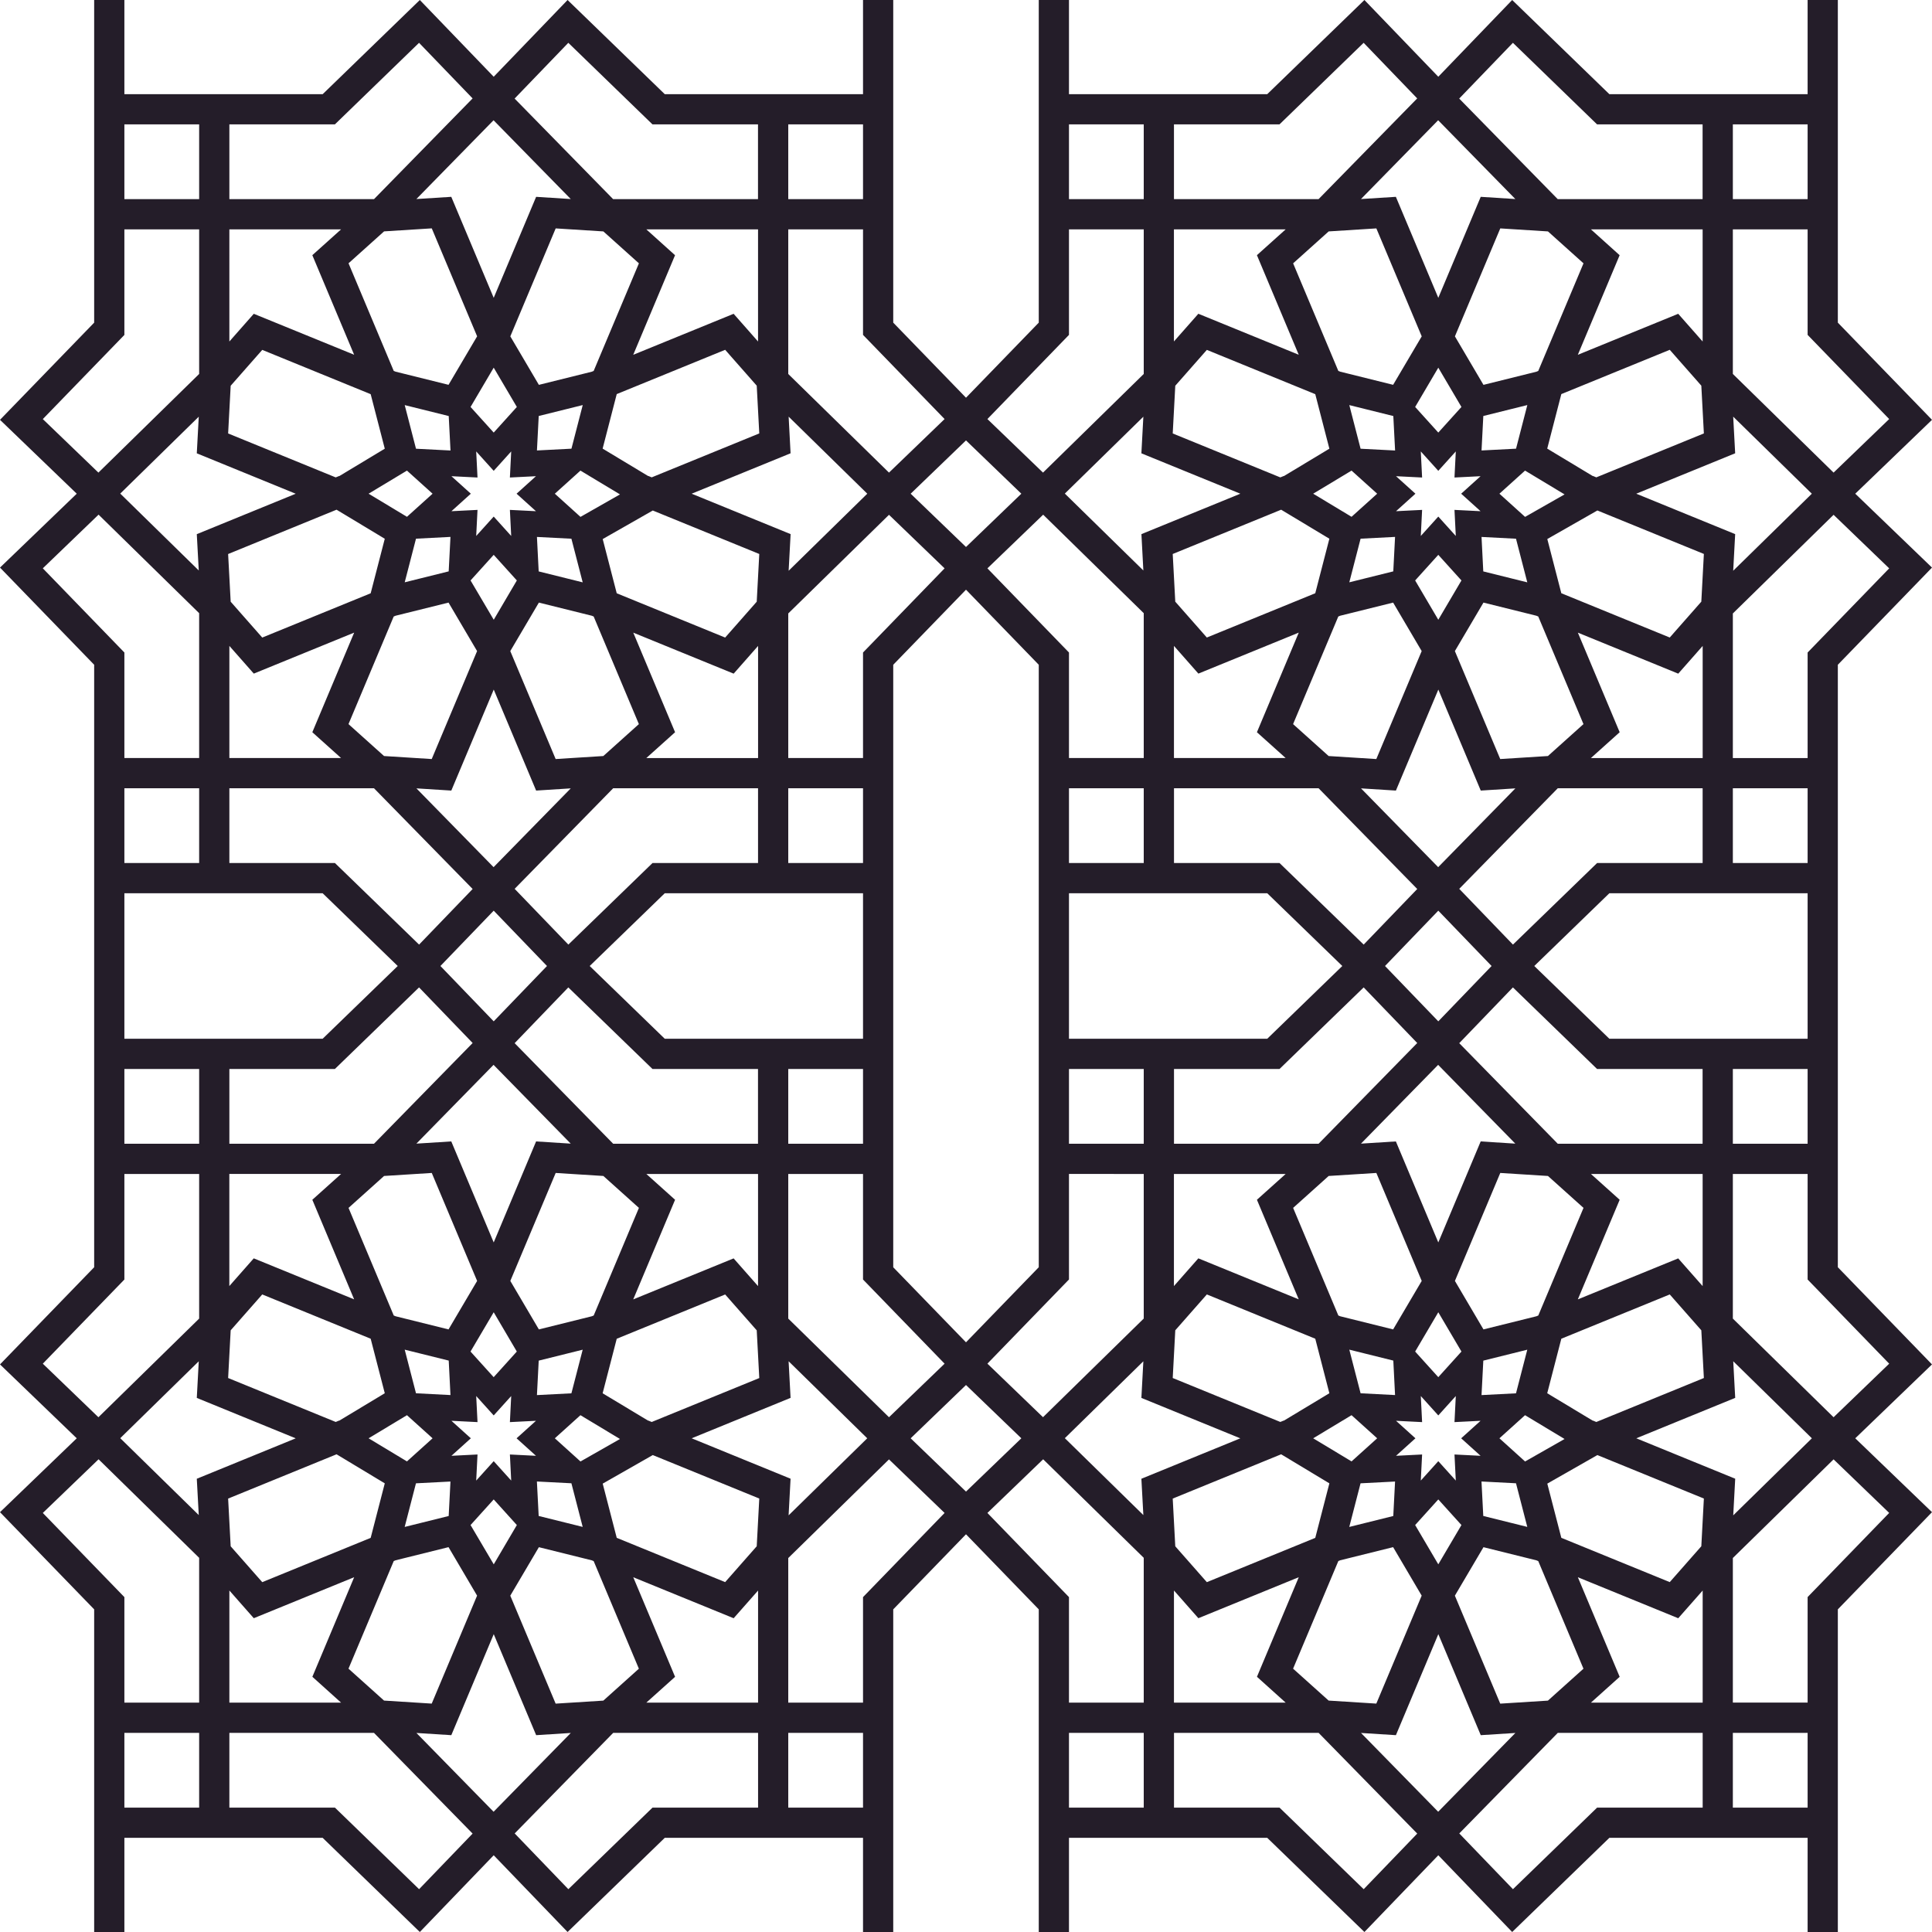 <?xml version="1.0" encoding="UTF-8" standalone="no"?><svg xmlns="http://www.w3.org/2000/svg" xmlns:xlink="http://www.w3.org/1999/xlink" fill="#000000" height="500" preserveAspectRatio="xMidYMid meet" version="1" viewBox="0.0 0.0 500.0 500.0" width="500" zoomAndPan="magnify"><g id="change1_1"><path d="M475.63,296v-19.35v-7.82V250v-18.83v-7.82V204v-7.82v-24.14l21.64-22.33v0l2.73-2.82l-19.86-19.12 L500,108.65l-2.73-2.82v0l-21.64-22.33V59.36v-7.82V32.19v-7.82V0h-7.82v24.37h-27.17h-24.14L391.35,0l-19.12,19.86L353.11,0 l-25.15,24.37h-24.14h-27.17V0h-7.82v24.37v3.91v3.91v27.17v24.14L250,102.93l-18.83-19.43V59.36v-7.82V32.19v-7.82V0h-7.82v24.37 h-27.17h-24.14L146.89,0l-19.12,19.86L108.65,0L83.51,24.37H59.36H32.19V0h-7.82v24.37v3.91v3.91v27.17v24.14L0,108.65l19.86,19.12 L0,146.89l24.37,25.15v24.14v27.17v3.91v3.91V250v18.83v3.91v3.91v27.17v24.14L0,353.11l19.86,19.12L0,391.35l24.37,25.15v24.14 v27.17v3.91v3.91V500h7.82v-24.37h27.17h24.14L108.65,500l19.12-19.86L146.89,500l25.15-24.37h24.14h27.17V500h7.82v-24.37v-7.82 v-19.35v-7.82v-24.14L250,397.07l18.83,19.43v24.14v27.17v3.91v3.91V500h7.82v-24.37h27.17h24.14L353.11,500l19.12-19.86L391.35,500 l25.15-24.37h24.14h27.17V500h7.82v-24.37v-7.82v-19.35v-7.82v-24.14l21.64-22.33v0l2.73-2.82l-19.86-19.12L500,353.11l-2.73-2.82v0 l-21.64-22.33v-24.14V296z M448.46,32.19h19.35v19.35h-19.35V32.19z M448.46,59.36h19.35v27.31l21.11,21.78l-14.39,13.86 l-26.07-25.53V59.36z M423.46,127.77l25.6-10.46l-0.51-9.48l20.35,19.94l-20.35,19.94l0.51-9.48L423.46,127.77z M440.64,268.83 h-24.14L397.07,250l19.43-18.83h24.14h27.17V250v18.83H440.64z M467.81,276.65V296h-19.35v-19.35H467.81z M448.56,352.29 l20.35,19.94l-20.35,19.94l0.51-9.48l-25.6-10.46l25.6-10.46L448.56,352.29z M413.12,368.01l-0.28-0.12l0,0l-0.61-0.25l-0.04,0.02 l-11.77-7.09l3.65-14.11l28.06-11.46l8.17,9.28l0.66,12.35L413.12,368.01z M332.73,440.64h-28.91v-29.02l6.32,7.17l25.98-10.61 l-10.82,25.77L332.73,440.64z M346.36,404l0.15-0.06l0.34-0.14l13.69-3.4l7.39,12.55l-11.74,27.94l-12.34-0.78l-9.2-8.26L346.36,404 z M295.9,392.1l-20.32-19.9l20.32-19.9l-0.51,9.48l25.6,10.46l-25.6,10.46L295.9,392.1z M179,372.23l25.6-10.46l-0.51-9.48 l20.35,19.94l-20.35,19.94l0.51-9.48L179,372.23z M88.27,440.64H59.36v-29.02l6.32,7.17l25.98-10.61l-10.82,25.77L88.27,440.64z M101.9,404l0.15-0.06l0.34-0.14l13.69-3.4l7.39,12.55l-11.74,27.94l-12.34-0.78l-9.2-8.26L101.9,404z M51.44,392.1l-20.32-19.9 l20.32-19.9l-0.51,9.48l25.6,10.46l-25.6,10.46L51.44,392.1z M59.36,231.17h24.14L102.93,250l-19.43,18.83H59.36H32.19V250v-18.83 H59.36z M32.19,223.35V204h19.35v19.35H32.19z M51.44,147.64l-20.32-19.9l20.32-19.9l-0.51,9.48l25.6,10.46l-25.6,10.46 L51.44,147.64z M87.1,131.91l12.48,7.52l-3.65,14.11l-28.06,11.46l-8.17-9.28l-0.66-12.34L87.1,131.91z M167.27,59.36h28.91v29.02 l-6.32-7.17l-25.98,10.61l10.82-25.77L167.27,59.36z M153.64,96l-0.49,0.2l-13.69,3.4l-7.39-12.55l11.74-27.94l12.34,0.78l9.2,8.26 L153.64,96z M204.1,107.83l20.35,19.94l-20.35,19.94l0.51-9.48L179,127.77l25.6-10.46L204.1,107.83z M196.18,268.83h-24.14 L152.61,250l19.43-18.83h24.14h27.17V250v18.83H196.18z M223.35,276.65V296H204v-19.35H223.35z M139.46,344.05l-7.39-12.55 l11.74-27.94l12.34,0.78l9.2,8.26l-11.7,27.85l-0.49,0.2L139.46,344.05z M150.8,349.3l-2.92,11.29l-8.92,0.46l0.46-8.92L150.8,349.3 z M147.88,383.87l2.92,11.29l-11.39-2.83l-0.46-8.92L147.88,383.87z M138.71,376.76l-6.75-0.34l0.34,6.75l-4.53-5.02l-4.53,5.02 l0.34-6.75l-6.75,0.34l5.02-4.53l-5.02-4.53l6.75,0.34l-0.34-6.75l4.53,5.02l4.53-5.02l-0.34,6.75l6.75-0.34l-5.02,4.53 L138.71,376.76z M116.08,344.05l-13.69-3.4l-0.34-0.14l-0.15-0.06L90.2,312.6l9.2-8.26l12.34-0.78l11.74,27.94L116.08,344.05z M116.58,361.04l-8.92-0.46l-2.92-11.29l11.39,2.83L116.58,361.04z M116.08,155.95l7.39,12.55l-11.74,27.94l-12.34-0.78l-9.2-8.26 l11.7-27.85l0.15-0.06l0.34-0.14L116.08,155.95z M104.74,150.7l2.92-11.29l8.92-0.46l-0.46,8.92L104.74,150.7z M107.66,116.13 l-2.92-11.29l11.39,2.83l0.46,8.92L107.66,116.13z M116.83,123.24l6.75,0.34l-0.34-6.75l4.53,5.02l4.53-5.02l-0.34,6.75l6.75-0.34 l-5.02,4.53l5.02,4.53l-6.75-0.34l0.34,6.75l-4.53-5.02l-4.53,5.02l0.34-6.75l-6.75,0.34l5.02-4.53L116.83,123.24z M139.46,155.95 l13.69,3.4l0.34,0.14l0.15,0.06l11.7,27.85l-9.2,8.26l-12.34,0.78l-11.74-27.94L139.46,155.95z M138.96,138.96l8.92,0.46l2.92,11.29 l-11.39-2.83L138.96,138.96z M127.77,321.54l-10.98-26.14l-9.03,0.57l19.97-20.39l19.97,20.39l-8.96-0.57L127.77,321.54z M127.77,339.61l5.98,10.17l-5.99,6.63l-5.99-6.63L127.77,339.61z M113.98,250l13.79-14.32L141.56,250l-13.79,14.32L113.98,250z M138.75,204.6l8.96-0.57l-19.97,20.39l-19.97-20.39l9.03,0.57l10.98-26.14L138.75,204.6z M121.78,150.22l5.99-6.63l5.99,6.63 l-5.98,10.17L121.78,150.22z M133.19,230.03l25.5-26.03h37.49v19.35h-27.31l-21.78,21.11L133.19,230.03z M167.27,196.18l7.44-6.68 l-10.82-25.77l25.98,10.61l6.32-7.17v29.02H167.27z M80.83,189.5l7.44,6.68H59.36v-29.02l6.32,7.17l25.98-10.61L80.83,189.5z M96.79,204l25.53,26.07l-13.86,14.39l-21.78-21.11H59.36V204H96.79z M122.32,269.93L96.79,296H59.36v-19.35h27.31l21.78-21.11 L122.32,269.93z M88.27,303.82l-7.44,6.68l10.82,25.77l-25.98-10.61l-6.32,7.17v-29.02H88.27z M174.71,310.5l-7.44-6.68h28.91v29.02 l-6.32-7.17l-25.98,10.61L174.71,310.5z M158.69,296l-25.5-26.03l13.89-14.43l21.78,21.11h27.31V296H158.69z M204,223.35V204h19.35 v19.35H204z M204,196.18v-37.42l26.07-25.53l14.39,13.86l-21.11,21.78v27.31H204z M196.5,143.37l-0.66,12.35l-8.17,9.28 l-28.06-11.46l-3.63-14.03l12.96-7.39L196.5,143.37z M150.23,133.77l-6.64-6l6.63-5.98l10.23,6.16L150.23,133.77z M138.96,116.58 l0.46-8.92l11.39-2.83l-2.92,11.29L138.96,116.58z M133.76,105.32l-5.99,6.63l-5.99-6.63l5.99-10.17L133.76,105.32z M116.08,99.59 l-13.69-3.4l-0.34-0.14L101.9,96L90.2,68.14l9.2-8.26l12.34-0.78l11.74,27.94L116.08,99.59z M105.32,121.79l6.63,5.98l-6.63,5.98 l-9.93-5.98L105.32,121.79z M51.54,276.65V296H32.19v-19.35H51.54z M59.04,356.63l0.66-12.35l8.17-9.28l28.06,11.46l3.65,14.11 l-11.77,7.09l-0.04-0.02l-0.89,0.36L59.04,356.63z M105.32,366.25l6.63,5.98l-6.63,5.98l-9.93-5.98L105.32,366.25z M116.58,383.42 l-0.46,8.92l-11.39,2.83l2.92-11.29L116.58,383.42z M121.78,394.68l5.99-6.63l5.99,6.63l-5.98,10.17L121.78,394.68z M139.46,400.41 l13.69,3.4l0.34,0.14l0.15,0.06l11.7,27.85l-9.2,8.26l-12.34,0.78l-11.74-27.94L139.46,400.41z M150.23,378.23l-6.64-6l6.63-5.98 l10.23,6.16L150.23,378.23z M155.96,360.58l3.65-14.11l28.06-11.46l8.17,9.28l0.66,12.35l-27.84,11.37l-0.28-0.12l0,0l-0.61-0.25 l-0.04,0.02L155.96,360.58z M204,341.25v-37.42h19.35v27.31l21.11,21.78l-14.39,13.86L204,341.25z M231.17,327.97v-24.14V296v-19.35 v-7.82V250v-18.83v-7.82V204v-7.82v-24.14L250,152.61l18.83,19.43v24.14v27.17v3.91v3.91V250v18.83v3.91v3.91v27.17v24.14 L250,347.39L231.17,327.97z M321,127.77l-25.6,10.46l0.5,9.41l-20.32-19.9l20.32-19.9l-0.51,9.48L321,127.77z M411.73,59.36h28.91 v29.02l-6.32-7.17l-25.98,10.61l10.82-25.77L411.73,59.36z M398.1,96l-0.49,0.2l-13.69,3.4l-7.39-12.55l11.74-27.94l12.34,0.78 l9.2,8.26L398.1,96z M383.92,344.05l-7.39-12.55l11.74-27.94l12.34,0.78l9.2,8.26l-11.7,27.85l-0.49,0.2L383.92,344.05z M395.26,349.3l-2.92,11.29l-8.92,0.46l0.46-8.92L395.26,349.3z M392.34,383.87l2.92,11.29l-11.39-2.83l-0.46-8.92L392.34,383.87z M383.17,376.76l-6.75-0.34l0.34,6.75l-4.53-5.02l-4.53,5.02l0.34-6.75l-6.75,0.34l5.02-4.53l-5.02-4.53l6.75,0.34l-0.34-6.75 l4.53,5.02l4.53-5.02l-0.34,6.75l6.75-0.34l-5.02,4.53L383.17,376.76z M360.54,344.05l-13.69-3.4l-0.34-0.14l-0.15-0.06l-11.7-27.85 l9.2-8.26l12.34-0.78l11.74,27.94L360.54,344.05z M361.04,361.04l-8.92-0.46l-2.92-11.29l11.39,2.83L361.04,361.04z M276.65,268.83 V250v-18.83h27.17h24.14L347.39,250l-19.43,18.83h-24.14H276.65z M296,276.65V296h-19.35v-19.35H296z M276.65,223.35V204H296v19.35 H276.65z M360.54,155.95l7.39,12.55l-11.74,27.94l-12.34-0.78l-9.2-8.26l11.7-27.85l0.15-0.06l0.34-0.14L360.54,155.95z M349.2,150.7l2.92-11.29l8.92-0.46l-0.46,8.92L349.2,150.7z M352.12,116.13l-2.92-11.29l11.39,2.83l0.46,8.92L352.12,116.13z M361.29,123.24l6.75,0.34l-0.34-6.75l4.53,5.02l4.53-5.02l-0.34,6.75l6.75-0.34l-5.02,4.53l5.02,4.53l-6.75-0.34l0.34,6.75 l-4.53-5.02l-4.53,5.02l0.34-6.75l-6.75,0.34l5.02-4.53L361.29,123.24z M383.92,155.95l13.69,3.4l0.34,0.14l0.15,0.06l11.7,27.85 l-9.2,8.26l-12.34,0.78l-11.74-27.94L383.92,155.95z M383.42,138.96l8.92,0.46l2.92,11.29l-11.39-2.83L383.42,138.96z M372.23,321.54l-10.98-26.14l-9.03,0.57l19.97-20.39l19.97,20.39l-8.96-0.57L372.23,321.54z M372.23,339.61l5.99,10.17l-5.99,6.63 l-5.99-6.63L372.23,339.61z M341.25,296h-37.42v-19.35h27.31l21.78-21.11l13.86,14.39L341.25,296z M358.44,250l13.79-14.32 L386.02,250l-13.79,14.32L358.44,250z M372.2,224.42l-19.97-20.39l9.03,0.57l10.98-26.14l10.98,26.14l8.96-0.57L372.2,224.42z M366.24,150.22l5.99-6.63l5.99,6.63l-5.99,10.17L366.24,150.22z M325.29,189.5l7.44,6.68h-28.91v-29.02l6.32,7.17l25.98-10.61 L325.29,189.5z M341.25,204l25.53,26.07l-13.86,14.39l-21.78-21.11h-27.31V204H341.25z M303.82,303.82h28.91l-7.44,6.68l10.82,25.77 l-25.98-10.61l-6.32,7.17V303.82z M419.17,310.5l-7.44-6.68h28.91v29.02l-6.32-7.17l-25.98,10.61L419.17,310.5z M403.15,296 l-25.5-26.03l13.89-14.43l21.78,21.11h27.31V296H403.15z M377.65,230.03l25.5-26.03h37.49v19.35h-27.31l-21.78,21.11L377.65,230.03z M411.73,196.18l7.44-6.68l-10.82-25.77l25.98,10.61l6.32-7.17v29.02H411.73z M440.3,155.71l-8.17,9.28l-28.06-11.46l-3.63-14.03 l12.96-7.39l27.56,11.25L440.3,155.71z M394.69,133.77l-6.64-6l6.63-5.98l10.23,6.16L394.69,133.77z M383.42,116.58l0.46-8.92 l11.39-2.83l-2.92,11.29L383.42,116.58z M378.22,105.32l-5.99,6.63l-5.99-6.63l5.99-10.17L378.22,105.32z M360.54,99.59l-13.69-3.4 l-0.34-0.14L346.36,96l-11.7-27.85l9.2-8.26l12.34-0.78l11.74,27.94L360.54,99.59z M349.78,121.79l6.63,5.98l-6.63,5.98l-9.93-5.98 L349.78,121.79z M344.04,139.42l-3.65,14.11l-28.06,11.46l-8.17-9.28l-0.66-12.34l28.06-11.46L344.04,139.42z M296,158.69v37.49 h-19.35v-27.31l-21.11-21.78l14.43-13.89L296,158.69z M276.65,331.13v-27.31H296v37.42l-26.07,25.53l-14.39-13.86L276.65,331.13z M303.5,356.63l0.66-12.35l8.17-9.28l28.06,11.46l3.65,14.11l-11.77,7.09l-0.04-0.02l-0.89,0.36L303.5,356.63z M349.78,366.25 l6.63,5.98l-6.63,5.98l-9.93-5.98L349.78,366.25z M361.04,383.42l-0.46,8.92l-11.39,2.83l2.92-11.29L361.04,383.42z M366.24,394.68 l5.99-6.63l5.99,6.63l-5.99,10.17L366.24,394.68z M383.92,400.41l13.69,3.4l0.34,0.14l0.15,0.06l11.7,27.85l-9.2,8.26l-12.34,0.78 l-11.74-27.94L383.92,400.41z M394.69,378.23l-6.64-6l6.63-5.98l10.23,6.16L394.69,378.23z M448.46,223.35V204h19.35v19.35H448.46z M440.96,112.17l-27.84,11.37l-0.28-0.12l0,0l-0.61-0.25l-0.04,0.02l-11.77-7.09l3.65-14.11l28.06-11.46l8.17,9.28L440.96,112.17z M391.54,11.08l21.78,21.11h27.31v19.35h-37.49l-25.5-26.03L391.54,11.08z M392.17,51.51l-8.96-0.57l-10.98,26.14l-10.98-26.14 l-9.03,0.57l19.97-20.39L392.17,51.51z M303.82,32.19h27.31l21.78-21.11l13.86,14.39l-25.53,26.07h-37.42V32.19z M303.82,59.36 h28.91l-7.44,6.68l10.82,25.77l-25.98-10.61l-6.32,7.17V59.36z M304.16,99.83l8.17-9.28l28.06,11.46l3.65,14.11l-11.77,7.09 l-0.04-0.02l-0.89,0.36l-27.84-11.37L304.16,99.83z M276.65,32.19H296v19.35h-19.35V32.19z M276.65,86.67V59.36H296v37.42 l-26.07,25.53l-14.39-13.86L276.65,86.67z M264.32,127.77L250,141.56l-14.32-13.79L250,113.98L264.32,127.77z M204,32.19h19.35 v19.35H204V32.19z M204,59.36h19.35v27.31l21.11,21.78l-14.39,13.86L204,96.79V59.36z M196.5,112.17l-27.84,11.37l-0.28-0.12l0,0 l-0.61-0.25l-0.04,0.02l-11.77-7.09l3.65-14.11l28.06-11.46l8.17,9.28L196.5,112.17z M147.08,11.08l21.78,21.11h27.31v19.35h-37.49 l-25.5-26.03L147.08,11.08z M147.71,51.51l-8.96-0.57l-10.98,26.14l-10.98-26.14l-9.03,0.57l19.97-20.39L147.71,51.51z M59.36,32.19 h27.31l21.78-21.11l13.86,14.39L96.79,51.54H59.36V32.19z M59.36,59.36h28.91l-7.44,6.68l10.82,25.77L65.68,81.21l-6.32,7.17V59.36z M59.7,99.83l8.17-9.28l28.06,11.46l3.65,14.11l-11.77,7.09l-0.04-0.02l-0.89,0.36l-27.84-11.37L59.7,99.83z M32.19,32.19h19.35 v19.35H32.19V32.19z M11.08,108.46l21.11-21.78V59.36h19.35v37.42l-26.07,25.53L11.08,108.46z M11.08,147.08l14.43-13.89l26.03,25.5 v37.49H32.19v-27.31L11.08,147.08z M11.08,352.92l21.11-21.78v-27.31h19.35v37.42l-26.07,25.53L11.08,352.92z M51.54,467.81H32.19 v-19.35h19.35V467.81z M51.54,440.64H32.19v-27.31l-21.11-21.78l14.43-13.89l26.03,25.5V440.64z M59.04,387.83l28.06-11.46 l12.48,7.52l-3.65,14.11l-28.06,11.46l-8.17-9.28L59.04,387.83z M108.46,488.92l-21.78-21.11H59.36v-19.35h37.42l25.53,26.07 L108.46,488.92z M127.74,468.88l-19.97-20.39l9.03,0.57l10.98-26.14l10.98,26.14l8.96-0.57L127.74,468.88z M196.18,467.81h-27.31 l-21.78,21.11l-13.89-14.43l25.5-26.03h37.49V467.81z M196.18,440.64h-28.91l7.44-6.68l-10.82-25.77l25.98,10.61l6.32-7.17V440.64z M195.84,400.17l-8.17,9.28l-28.06-11.46l-3.63-14.03l12.96-7.39l27.56,11.25L195.84,400.17z M223.35,467.81H204v-19.35h19.35 V467.81z M223.35,413.33v27.31H204v-37.42l26.07-25.53l14.39,13.86L223.35,413.33z M235.68,372.23L250,358.44l14.32,13.79 L250,386.02L235.68,372.23z M296,467.81h-19.35v-19.35H296V467.81z M296,440.64h-19.35v-27.31l-21.11-21.78l14.43-13.89l26.03,25.5 V440.64z M303.5,387.83l28.06-11.46l12.48,7.52l-3.65,14.11l-28.06,11.46l-8.17-9.28L303.5,387.83z M352.92,488.92l-21.78-21.11 h-27.31v-19.35h37.42l25.53,26.07L352.92,488.92z M372.2,468.88l-19.97-20.39l9.03,0.57l10.98-26.14l10.98,26.14l8.96-0.57 L372.2,468.88z M440.64,467.81h-27.31l-21.78,21.11l-13.89-14.43l25.5-26.03h37.49V467.81z M440.64,440.64h-28.91l7.44-6.68 l-10.82-25.77l25.98,10.61l6.32-7.17V440.64z M440.3,400.17l-8.17,9.28l-28.06-11.46l-3.63-14.03l12.96-7.39l27.56,11.25 L440.3,400.17z M467.81,467.81h-19.35v-19.35h19.35V467.81z M488.92,391.54l-21.11,21.78v27.31h-19.35v-37.42l26.07-25.53 L488.92,391.54z M488.92,352.92l-14.39,13.86l-26.07-25.53v-37.42h19.35v27.31L488.92,352.92z M467.81,168.87v27.31h-19.35v-37.42 l26.07-25.53l14.39,13.86L467.81,168.87z" fill="#241d29"/></g></svg>